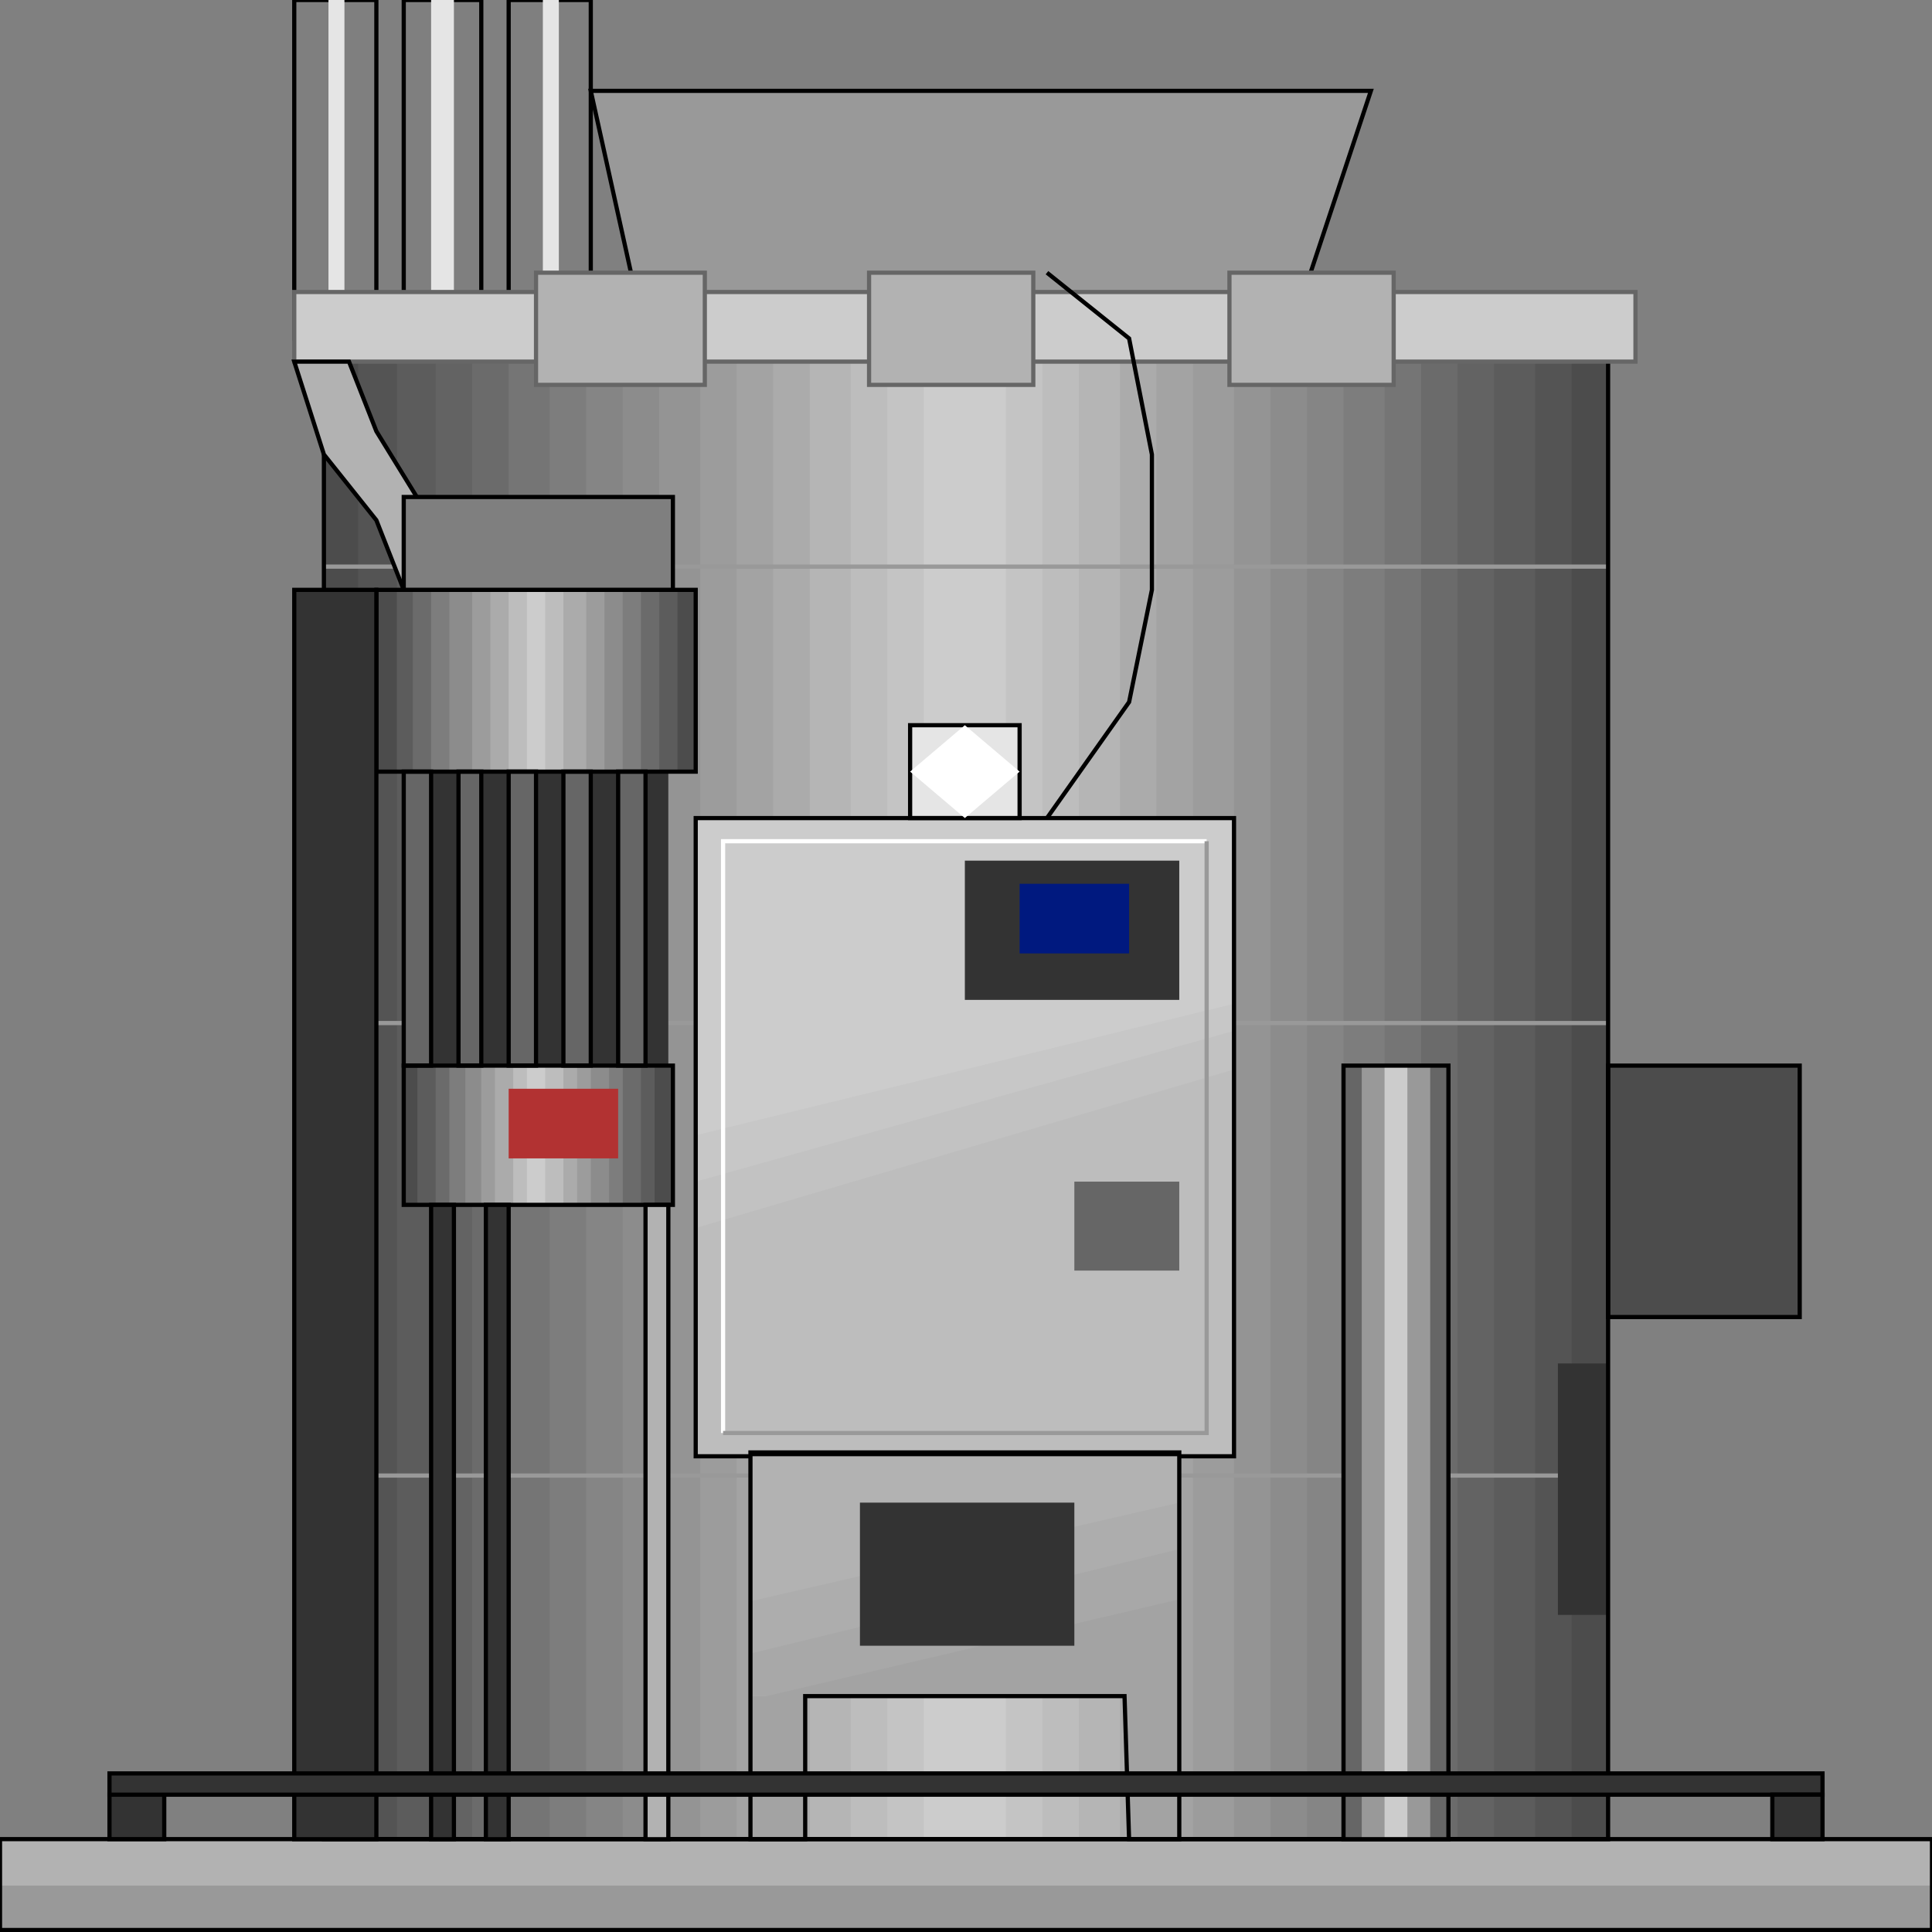 <svg width="150" height="150" viewBox="0 0 150 150" fill="none" xmlns="http://www.w3.org/2000/svg">
<rect x="0" y="0" width="150" height="150" fill="#808080" stroke="none"/>
<g clip-path="url(#clip0_2109_224876)">
<path d="M39.492 0H45.868V26.276H39.492V0Z" fill="#7F7F7F" stroke="black" stroke-width="0.326"/>
<path d="M31.346 0H37.367V26.276H31.346V0Z" fill="#7F7F7F" stroke="black" stroke-width="0.326"/>
<path d="M22.846 0H29.221V26.276H22.846V0Z" fill="#7F7F7F" stroke="black" stroke-width="0.326"/>
<path d="M42.148 0H43.388V26.276H42.148V0Z" fill="#E5E5E5"/>
<path d="M33.471 0H35.242V26.276H33.471V0Z" fill="#E5E5E5"/>
<path d="M25.502 0H26.742V26.276H25.502V0Z" fill="#E5E5E5"/>
<path d="M50.118 26.274L45.868 7.055H106.435L100.059 26.274H50.118Z" fill="#999999" stroke="black" stroke-width="0.326"/>
<path d="M25.148 142.79V26.273H124.852V142.79H25.148Z" fill="#4C4C4C"/>
<path d="M27.804 142.79V26.273H122.019V142.79H27.804Z" fill="#545454"/>
<path d="M30.814 142.79V26.273H119.185V142.79H30.814Z" fill="#5C5C5C"/>
<path d="M33.825 142.79V26.273H115.998V142.79H33.825Z" fill="#636363"/>
<path d="M36.659 142.79V26.273H113.164V142.79H36.659Z" fill="#6B6B6B"/>
<path d="M39.492 142.79V26.273H110.33V142.79H39.492Z" fill="#757575"/>
<path d="M42.68 142.79V26.273H107.497V142.79H42.68Z" fill="#7D7D7D"/>
<path d="M45.514 142.79V26.273H104.309V142.79H45.514Z" fill="#858585"/>
<path d="M48.347 142.79V26.273H101.475V142.79H48.347Z" fill="#8C8C8C"/>
<path d="M51.181 142.79V26.273H98.642V142.79H51.181Z" fill="#949494"/>
<path d="M54.368 142.79V26.273H95.808V142.79H54.368Z" fill="#9C9C9C"/>
<path d="M57.202 142.79V26.273H92.621V142.79H57.202Z" fill="#A3A3A3"/>
<path d="M60.035 142.79V26.273H89.787V142.79H60.035Z" fill="#ABABAB"/>
<path d="M62.869 142.79V26.273H86.954V142.79H62.869Z" fill="#B5B5B5"/>
<path d="M66.057 142.79V26.273H83.766V142.79H66.057Z" fill="#BDBDBD"/>
<path d="M68.891 142.79V26.273H80.933V142.79H68.891Z" fill="#C4C4C4"/>
<path d="M71.724 142.79V26.273H78.099V142.79H71.724Z" fill="#CCCCCC"/>
<path d="M0 142.789H150V149.846H0V142.789Z" fill="#B2B2B2"/>
<path d="M0 146.398H150V149.852H0V146.398Z" fill="#999999"/>
<path d="M0 142.789H150V149.846H0V142.789Z" stroke="black" stroke-width="0.326"/>
<path d="M25.148 43.992H124.852" stroke="#999999" stroke-width="0.326"/>
<path d="M25.148 79.43H124.852" stroke="#999999" stroke-width="0.326"/>
<path d="M25.148 114.562H124.852" stroke="#999999" stroke-width="0.326"/>
<path d="M54.014 63.516H95.808V113.065H54.014V63.516Z" fill="#CCCCCC"/>
<path d="M54.014 88.14L95.808 77.93V113.065H54.014V88.14Z" fill="#C7C7C7"/>
<path d="M54.014 91.743L95.808 80.031V113.064H54.014V91.743Z" fill="#C2C2C2"/>
<path d="M54.014 95.344L95.808 83.031V113.061H54.014V95.344Z" fill="#BDBDBD"/>
<path d="M54.014 63.516H95.808V113.065H54.014V63.516Z" stroke="black" stroke-width="0.326"/>
<path d="M58.265 113.062H91.559V131.681H58.265V113.062Z" fill="#B2B2B2"/>
<path d="M58.265 124.322L91.559 116.664V131.679H58.265V124.322Z" fill="#ADADAD"/>
<path d="M58.265 128.382L91.559 120.273V131.685H58.265V128.382Z" fill="#A8A8A8"/>
<path d="M58.265 131.98L91.559 124.172V142.79H87.662L87.308 131.679H62.515V142.79H58.265V131.98Z" fill="#A3A3A3"/>
<path d="M58.265 112.766H91.559V142.796H87.662L87.308 131.685H62.515V142.796H58.265V112.766Z" stroke="black" stroke-width="0.326"/>
<path d="M66.765 116.664H83.412V127.775H66.765V116.664Z" fill="#333333"/>
<path d="M74.911 66.82H91.558V77.631H74.911V66.82Z" fill="#333333"/>
<path d="M83.412 91.742H91.558V98.649H83.412V91.742Z" fill="#666666"/>
<path d="M56.14 111.258V65.312H93.684" stroke="white" stroke-width="0.326"/>
<path d="M56.14 111.258H93.684V65.312" stroke="#999999" stroke-width="0.326"/>
<path d="M124.853 82.734H139.729V102.254H124.853V82.734Z" fill="#4C4C4C" stroke="black" stroke-width="0.326"/>
<path d="M120.956 105.859H124.852V125.379H120.956V105.859Z" fill="#333333"/>
<path d="M25.148 142.79V26.273H124.852V142.79H25.148Z" stroke="black" stroke-width="0.326"/>
<path d="M22.846 22.672H126.978V28.077H22.846V22.672Z" fill="#CCCCCC" stroke="#666666" stroke-width="0.326"/>
<path d="M41.617 21.172H54.722V29.881H41.617V21.172Z" fill="#B2B2B2" stroke="#666666" stroke-width="0.326"/>
<path d="M67.474 21.172H80.225V29.881H67.474V21.172Z" fill="#B2B2B2" stroke="#666666" stroke-width="0.326"/>
<path d="M95.454 21.172H108.205V29.881H95.454V21.172Z" fill="#B2B2B2" stroke="#666666" stroke-width="0.326"/>
<path d="M81.287 63.514L87.663 54.505L89.433 45.797V35.286L87.663 26.277L81.287 21.172" stroke="black" stroke-width="0.326"/>
<path d="M70.661 56.305H79.162V63.512H70.661V56.305Z" fill="#E5E5E5" stroke="black" stroke-width="0.326"/>
<path d="M70.661 59.908L74.911 56.305L79.162 59.908L74.911 63.512L70.661 59.908Z" fill="white"/>
<path d="M31.346 45.796L29.221 40.39L25.148 35.285L22.846 28.078H27.096L29.221 33.483L33.471 40.39L35.242 45.796H31.346Z" fill="#B2B2B2" stroke="black" stroke-width="0.326"/>
<path d="M29.221 59.911V45.797H54.014V59.911H29.221Z" fill="#4C4C4C"/>
<path d="M31.346 93.545V82.734H52.243V93.545H31.346Z" fill="#4C4C4C"/>
<path d="M32.408 93.545V82.734H50.826V93.545H32.408Z" fill="#5C5C5C"/>
<path d="M30.814 59.911V45.797H52.597V59.911H30.814Z" fill="#5C5C5C"/>
<path d="M33.825 93.545V82.734H49.764V93.545H33.825Z" fill="#6B6B6B"/>
<path d="M32.055 59.911V45.797H51.181V59.911H32.055Z" fill="#6B6B6B"/>
<path d="M33.471 59.911V45.797H49.764V59.911H33.471Z" fill="#7D7D7D"/>
<path d="M34.888 93.545V82.734H48.347V93.545H34.888Z" fill="#7D7D7D"/>
<path d="M36.128 93.545V82.734H47.285V93.545H36.128Z" fill="#8C8C8C"/>
<path d="M34.888 59.911V45.797H48.347V59.911H34.888Z" fill="#8C8C8C"/>
<path d="M36.659 59.911V45.797H46.931V59.911H36.659Z" fill="#9C9C9C"/>
<path d="M37.367 93.545V82.734H45.868V93.545H37.367Z" fill="#9C9C9C"/>
<path d="M38.43 93.545V82.734H44.805V93.545H38.43Z" fill="#ABABAB"/>
<path d="M38.075 59.911V45.797H45.513V59.911H38.075Z" fill="#ABABAB"/>
<path d="M39.492 59.911V45.797H43.742V59.911H39.492Z" fill="#BDBDBD"/>
<path d="M39.847 93.545V82.734H43.743V93.545H39.847Z" fill="#BDBDBD"/>
<path d="M40.909 93.545V82.734H42.326V93.545H40.909Z" fill="#CCCCCC"/>
<path d="M40.909 59.911V45.797H42.326V59.911H40.909Z" fill="#CCCCCC"/>
<path d="M31.346 59.906H51.889V82.729H31.346V59.906Z" fill="#333333"/>
<path d="M47.993 59.906H50.118V82.729H47.993V59.906Z" fill="#666666" stroke="black" stroke-width="0.326"/>
<path d="M43.742 59.906H45.867V82.729H43.742V59.906Z" fill="#666666" stroke="black" stroke-width="0.326"/>
<path d="M39.492 59.906H41.617V82.729H39.492V59.906Z" fill="#666666" stroke="black" stroke-width="0.326"/>
<path d="M35.597 59.906H37.368V82.729H35.597V59.906Z" fill="#666666" stroke="black" stroke-width="0.326"/>
<path d="M31.346 59.906H33.471V82.729H31.346V59.906Z" fill="#666666" stroke="black" stroke-width="0.326"/>
<path d="M31.346 93.545V82.734H52.243V93.545H31.346Z" stroke="black" stroke-width="0.326"/>
<path d="M29.221 59.911V45.797H54.014V59.911H29.221Z" stroke="black" stroke-width="0.326"/>
<path d="M22.846 45.797H29.221V142.794H22.846V45.797Z" fill="#333333" stroke="black" stroke-width="0.326"/>
<path d="M33.471 93.547H35.242V142.796H33.471V93.547Z" fill="#333333" stroke="black" stroke-width="0.326"/>
<path d="M37.722 93.547H39.493V142.796H37.722V93.547Z" fill="#333333" stroke="black" stroke-width="0.326"/>
<path d="M50.118 93.547H51.889V142.796H50.118V93.547Z" fill="#B2B2B2" stroke="black" stroke-width="0.326"/>
<path d="M104.31 82.734H112.456V142.794H104.31V82.734Z" fill="#666666"/>
<path d="M105.727 82.734H111.039V142.794H105.727V82.734Z" fill="#999999"/>
<path d="M107.497 82.734H109.268V142.794H107.497V82.734Z" fill="#CCCCCC"/>
<path d="M104.31 82.734H112.456V142.794H104.31V82.734Z" stroke="black" stroke-width="0.326"/>
<path d="M31.346 38.586H52.243V45.793H31.346V38.586Z" fill="#7F7F7F" stroke="black" stroke-width="0.326"/>
<path d="M39.492 84.531H47.993V89.937H39.492V84.531Z" fill="#B23232"/>
<path d="M79.162 68.617H87.663V74.023H79.162V68.617Z" fill="#00197F"/>
<path d="M8.501 139.336H12.751V142.789H8.501V139.336Z" fill="#333333" stroke="black" stroke-width="0.326"/>
<path d="M8.501 137.688H141.5V139.339H8.501V137.688Z" fill="#333333" stroke="black" stroke-width="0.326"/>
<path d="M137.604 139.336H141.5V142.789H137.604V139.336Z" fill="#333333" stroke="black" stroke-width="0.326"/>
</g>
<defs>
<clipPath id="clip0_2109_224876">
<rect width="150" height="150" fill="white"/>
</clipPath>
</defs>
</svg>
